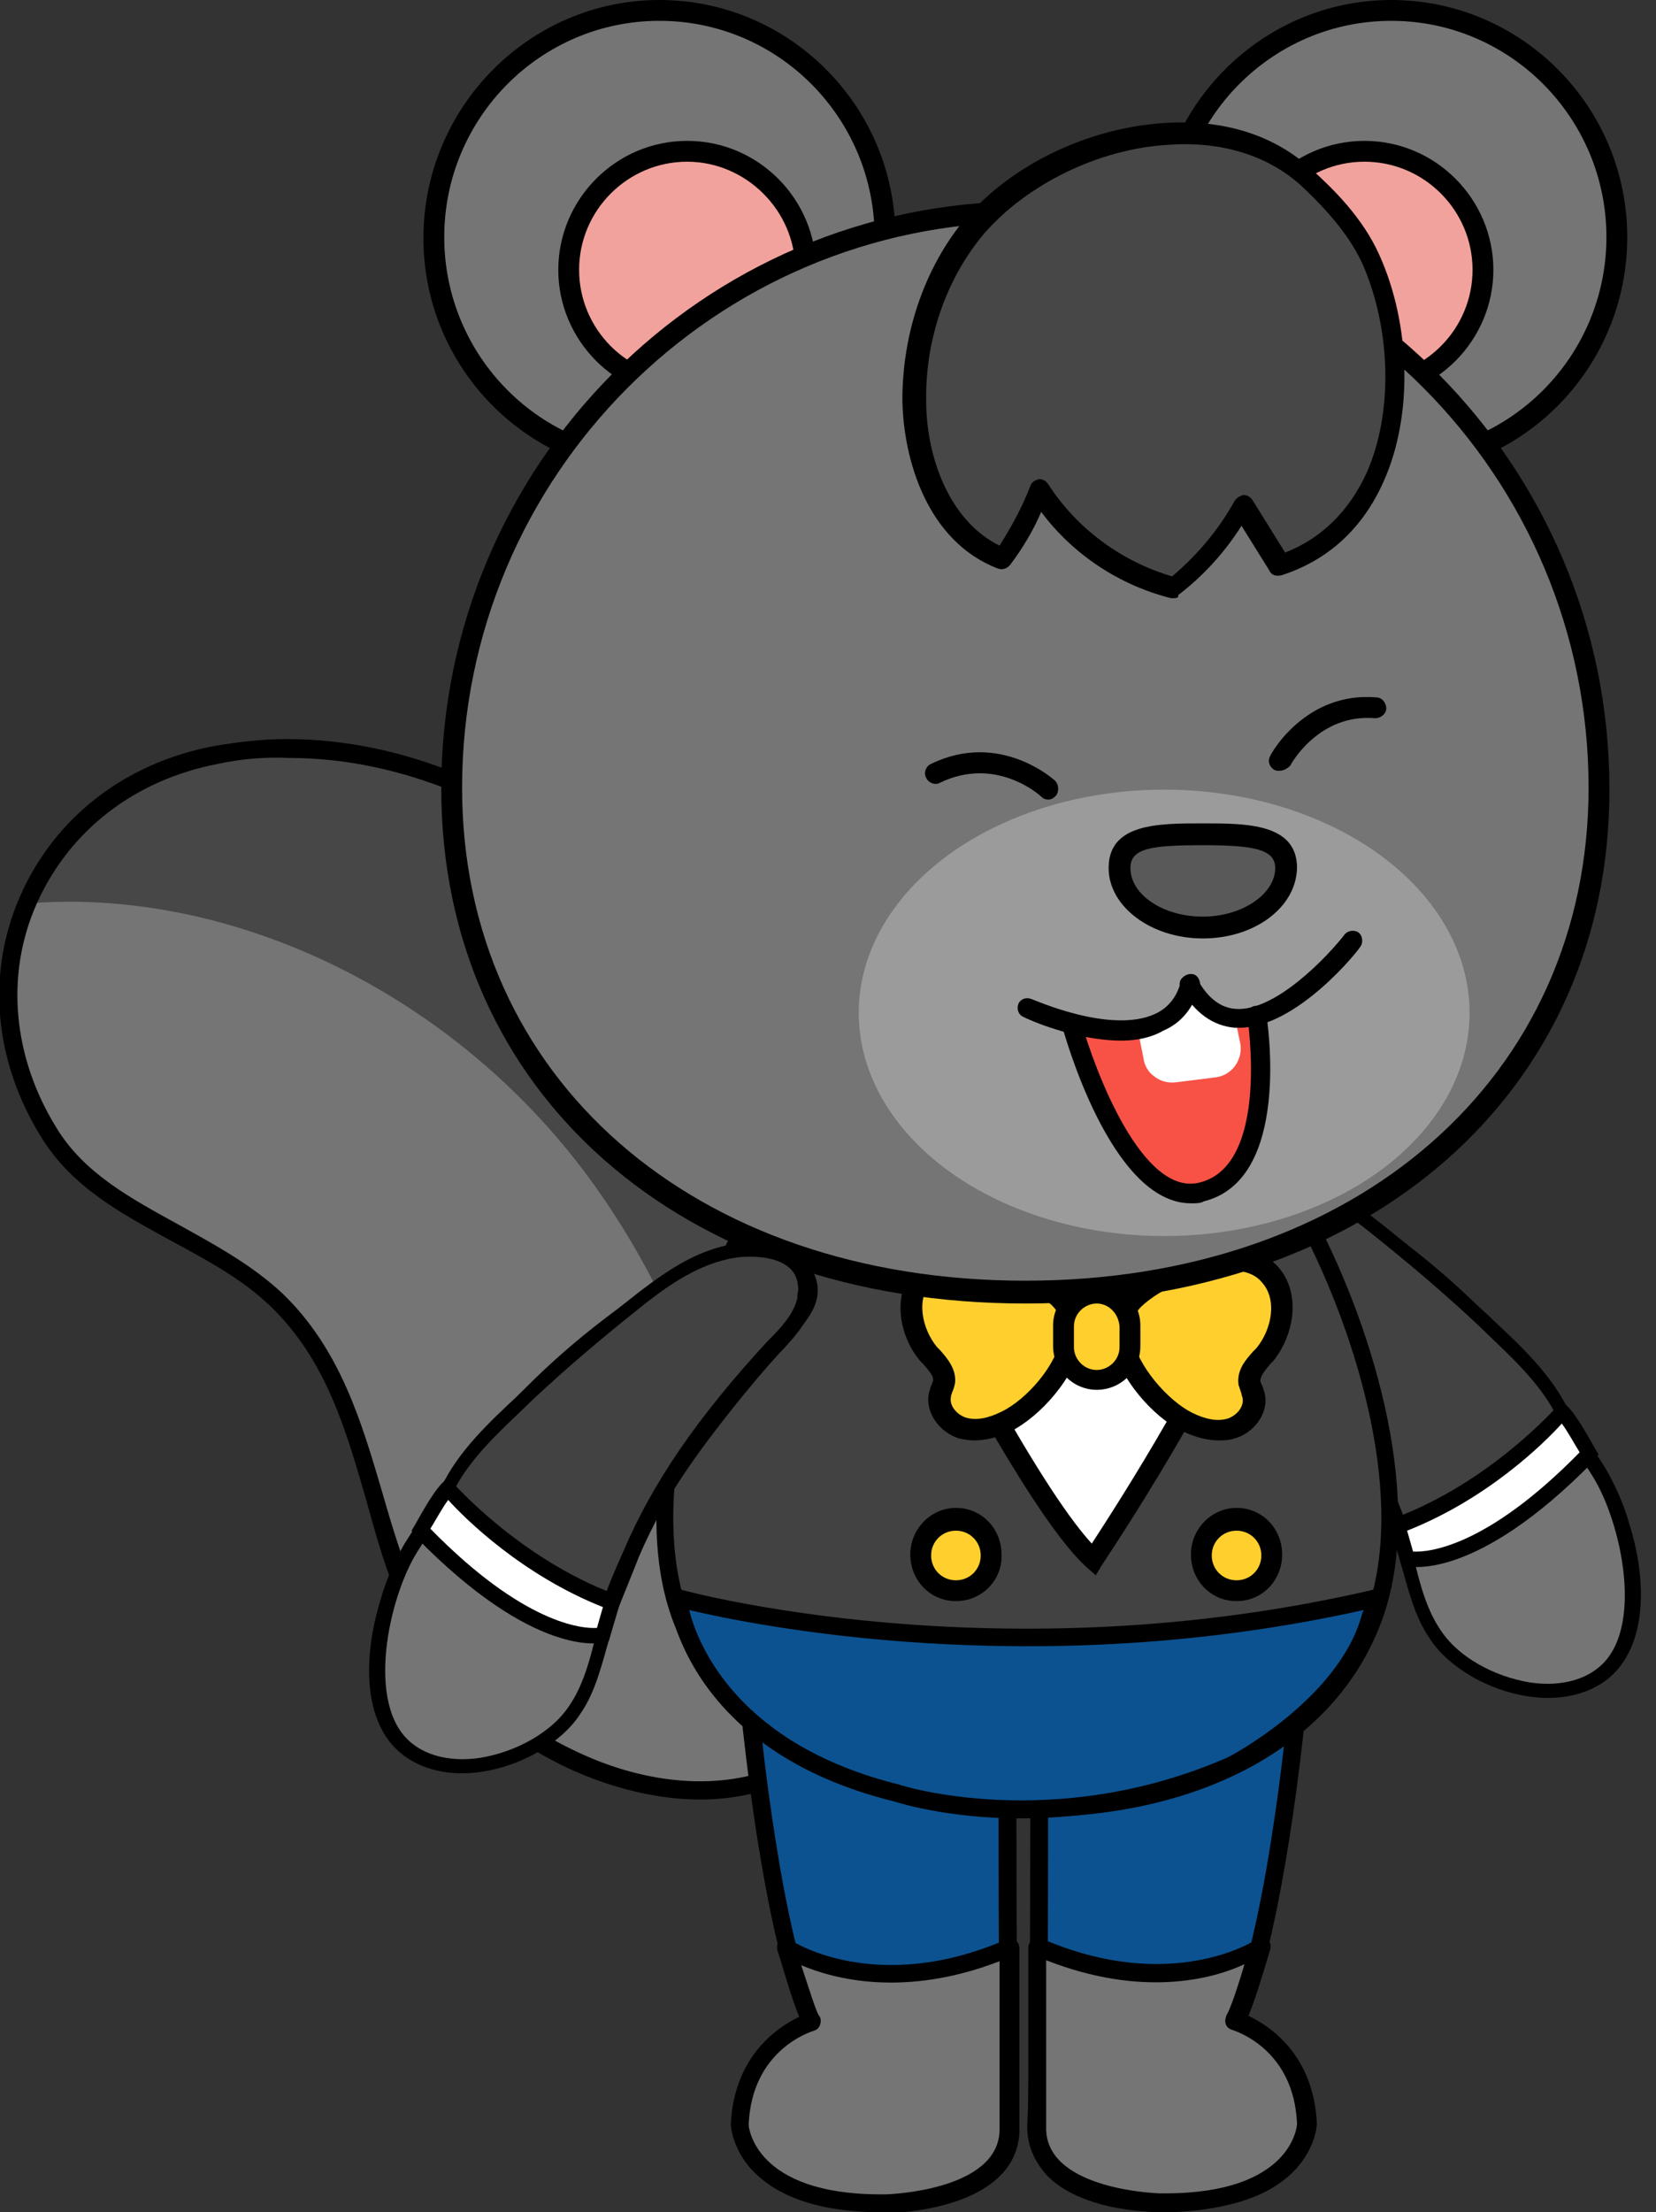<?xml version="1.0" encoding="utf-8"?>
<!-- Generator: Adobe Illustrator 26.5.0, SVG Export Plug-In . SVG Version: 6.00 Build 0)  -->
<svg version="1.1" id="레이어_5" xmlns="http://www.w3.org/2000/svg" xmlns:xlink="http://www.w3.org/1999/xlink" x="0px"
	 y="0px" viewBox="0 0 167 223" style="enable-background:new 0 0 167 223;" xml:space="preserve">
<rect x="0" y="0" width="167" height="223" fill="#333333" stroke="none"/>
<g>
	<g>
		<path style="fill:#757575;" d="M123.8,127c0.2,0.2,0.4,0.4,0.6,0.6c6.4,7.7,13.8,16.5,16.9,26.9c0,0,0,0,0,0.1
			c0.3,0.8,0.5,1.8,0.7,2.6c0.7,2.6,1.4,5.3,2.9,7.7c1.8,2.7,5.6,4.9,9.4,5.4c2.9,0.4,5.6-0.1,7.5-1.6c5.2-4.2,2.5-15.6-0.4-20.3
			c-7.4-11.9-14.4-19-25.8-26.6c-2.1-1.4-4.4-3-7.1-3.3c-2.3-0.3-5.4-0.1-7,2.5c-0.4,0.8-0.5,1.6-0.3,2.3
			C121.6,124.5,122.7,125.8,123.8,127z"/>
		<path d="M162.2,169.2c-2,1.6-4.9,2.3-8.1,1.8c-4-0.6-8-2.9-9.9-5.8c-1.6-2.3-2.2-5.1-3-7.8c-0.2-0.9-0.4-1.7-0.7-2.6
			c-3-10.3-10.3-18.9-16.8-26.6l-0.6-0.6c-1.1-1.3-2.3-2.6-2.7-4c-0.3-1-0.2-2,0.3-3c1.4-2.3,4.1-3.3,7.8-2.8c2.8,0.4,5.2,2,7.4,3.4
			c11.5,7.6,18.5,15,26,26.8c0.8,1.4,1.8,3.4,2.4,5.6C166,158.9,166.3,165.8,162.2,169.2z M124.3,126.5l0.6,0.7
			c6.5,7.8,13.9,16.6,17,27.3c0.3,0.8,0.5,1.8,0.7,2.7c0.6,2.5,1.3,5.2,2.8,7.3c1.7,2.5,5.2,4.5,8.9,5.1c2.7,0.4,5.2-0.1,6.9-1.5
			c4.7-3.8,2.3-14.7-0.6-19.3c-7.3-11.7-14.3-18.9-25.6-26.4c-2-1.3-4.3-2.9-6.8-3.1c-2.1-0.3-4.9-0.1-6.2,2.1
			c-0.3,0.5-0.3,1.1-0.2,1.7C122.3,124.1,123.3,125.3,124.3,126.5z"/>
	</g>
	<g>
		<path style="fill:#424242;" d="M157.5,142.5c0,0.1-7.8,9.3-16.6,11.4c0.1,0-1.8-4.6-1.9-5c-3.4-7.9-8.6-14.6-14.4-20.9
			c-1.5-1.6-3.1-3.3-3.4-5.5c-0.4-3.6,3.6-4.5,6.4-4.3c3.8,0.3,7.1,2.5,10.1,4.7c4.1,3.2,8.2,6.6,11.9,10.2
			C152.5,136,155.8,138.9,157.5,142.5z"/>
		<path d="M158.3,142.8c-0.2,0.6-8.1,9.7-17.1,11.8l-0.7,0.2l-0.4-1c-0.4-1-1.7-4.2-1.8-4.5c-2.8-6.6-7.3-13-14.2-20.6l-0.2-0.2
			c-1.5-1.6-3.1-3.4-3.4-5.8c-0.1-1.3,0.2-2.5,1-3.4c1.5-1.5,4.1-1.9,6.2-1.7c4.2,0.3,7.6,2.7,10.5,4.9c4.5,3.5,8.4,6.9,12,10.2
			l0.3,0.3c2.8,2.6,6,5.6,7.7,9.2l0.2,0.3L158.3,142.8z M125.1,127.4l0.2,0.2c7.1,7.7,11.6,14.3,14.5,21.1c1,2.2,1.5,3.5,1.8,4.3
			c7.2-2.1,13.7-8.8,15.2-10.6c-1.7-3.2-4.6-5.8-7.2-8.3l-0.3-0.3c-3.6-3.4-7.5-6.7-11.8-10.1c-2.7-2.1-6-4.3-9.7-4.6
			c-1.6-0.1-3.8,0.1-4.9,1.3c-0.5,0.5-0.7,1.3-0.7,2.1c0.1,0.3,0.1,0.6,0.1,0.8C122.7,124.8,123.9,126.1,125.1,127.4z"/>
	</g>
	<g>
		<path style="fill:#FFFFFF;" d="M141,153.9l1,3.3c0,0,6.5,1.6,18.3-10.5c0,0-1.7-3.2-2.8-4.2C157.5,142.5,150.9,150.1,141,153.9z"
			/>
		<path d="M160.8,147.2c-12,12.3-18.8,10.8-19.1,10.6l-0.4-0.1l-1.3-4.4l0.7-0.3c9.6-3.6,16.2-11.1,16.3-11.2l0.5-0.6l0.5,0.5
			c1.1,1,2.7,4.1,2.9,4.4l0.3,0.5L160.8,147.2z M141.9,154.3l0.6,2.1c1.5,0.1,7.4-0.4,16.8-10c-0.5-0.8-1.2-2.1-1.8-2.9
			C155.7,145.5,150,151.1,141.9,154.3z"/>
	</g>
</g>
<g>
	<path style="fill:#474747;" d="M21.9,76.1c-8.7,1.6-15.6,7-19,14.6c-3.3,7.5-2.5,16.1,2.1,23.5c3,4.8,7.7,7.4,12.8,10.1
		c3.6,1.9,7.2,3.9,10.2,6.8c5.8,5.6,7.8,12.8,9.9,19.8c1,3.5,2.1,7.2,3.6,10.6c2.9,6.6,8.8,12.3,16.2,15.8
		c7.5,3.6,15.3,4.1,21.3,1.5c5.1-2.2,8.7-6.4,10.8-12.6c4-11.9,3.5-27.8-1.2-41.6c-2.4-6.9-6.3-13.9-12-21.3
		C65.7,89.3,48,75.4,29,75.4C26.6,75.4,24.2,75.6,21.9,76.1z"/>
	<path style="fill:#757575;" d="M76.2,179.4c1-23.5-5.2-45.4-17.5-61.6C45,99.8,22.9,89.3,2.4,91.1c0,0-4.4,10.6,1.9,22.1
		c0,0,4.3,8.5,17.9,12.7c0,0,12.4,9.1,13.5,18.3c0,0,4.2,18.9,12.2,26.5c0,0,9,10.2,26,9.9L76.2,179.4z"/>
	<path d="M57.2,178.2c-7.6-3.6-13.7-9.5-16.7-16.3c-1.6-3.5-2.6-7.2-3.6-10.8c-2-6.9-4-14-9.6-19.4c-2.9-2.8-6.5-4.7-10-6.6
		c-5.1-2.8-10-5.4-13.1-10.4C-0.6,107-1.4,98.2,2,90.4c3.5-8,10.6-13.5,19.6-15.2c2.4-0.4,4.8-0.7,7.3-0.7
		c24.6,0,43.2,21.7,48.3,28.3c5.8,7.5,9.7,14.6,12.1,21.6c4.8,14,5.3,30.1,1.2,42.2c-2.1,6.4-5.9,10.8-11.3,13.1
		c-2.6,1.1-5.5,1.7-8.6,1.7C66.4,181.4,61.7,180.3,57.2,178.2z M22,77c-8.4,1.6-15,6.7-18.3,14.1c-3.2,7.2-2.4,15.5,2,22.6
		c2.8,4.6,7.5,7.1,12.4,9.8c3.6,2,7.3,4,10.4,6.9c5.9,5.7,8,13.1,10.1,20.2c1,3.5,2.1,7.1,3.6,10.5c2.8,6.4,8.6,12,15.8,15.4
		c7.3,3.5,14.8,4,20.6,1.5c4.8-2.1,8.3-6.1,10.3-12c3.9-11.7,3.4-27.4-1.2-41c-2.3-6.8-6.2-13.7-11.8-21c-5-6.5-23-27.6-46.8-27.6
		C26.6,76.3,24.3,76.5,22,77z"/>
</g>
<g>
	<g>
		<path style="fill:#0C5290;" d="M104.9,181c0,0.3,0,28.6-0.3,33.1c-0.1,1.6,0.4,3.1,1.7,4.5c2.1,2.3,6.6,3.5,11.3,3.5
			c3.9,0,7.8-0.8,10.6-2.5c3.4-2.1,4.5-5.2,3.1-8.8c-1.9-5.1-5.3-6.6-6.7-7c4-8.1,6.1-29.7,6.2-30.6"/>
		<path d="M117.5,223c4.3,0,8.3-1,11-2.6c3.7-2.3,5-5.9,3.5-9.9c-1.7-4.5-4.5-6.4-6.3-7.2c3.8-8.9,5.8-29.2,5.9-30l-1.8-0.2
			c-0.1,0.9-2.2,22.3-6.1,30.3l-0.5,1l1,0.3c1.2,0.4,4.3,1.7,6.1,6.4c1.2,3.2,0.2,5.8-2.8,7.7c-2.4,1.5-6.1,2.4-10.1,2.4
			c-4.7,0-8.9-1.2-10.6-3.2c-1-1.2-1.5-2.4-1.4-3.8c0.3-4.2,0.3-28.3,0.3-33.1l-1.8-0.1v0.1c0,2.9,0,28.7-0.3,32.9
			c-0.1,1.9,0.5,3.6,1.9,5.2C107.7,221.6,112.2,223,117.5,223z"/>
	</g>
	<g>
		<path style="fill:#757575;" d="M104.6,196.3c13.6,5.9,22.5,0.1,22.6,0c0,0-1.9,6.6-2.6,7.5c0,0,6.9,2,7.2,10.3
			c0,0-0.4,8.1-14.7,7.9c0,0-12.2-0.2-12.4-7.3v-18.4H104.6z"/>
		<path d="M117,223c-0.5,0-13-0.3-13.3-8.2v-18.5c0-0.3,0.2-0.6,0.4-0.8c0.3-0.2,0.6-0.2,0.9-0.1c13.1,5.7,21.6,0.2,21.7,0.1
			c0.3-0.2,0.7-0.2,1.1,0c0.3,0.2,0.4,0.6,0.3,1c-0.4,1.3-1.4,4.8-2.2,6.7c2.1,1,6.6,3.9,6.9,10.9c0,0.4-0.6,8.8-15.2,8.8
			C117.3,223,117.2,223,117,223z M105.5,197.6v17.1c0.2,6.1,11.4,6.4,11.5,6.4c0.2,0,0.3,0,0.5,0c12.8,0,13.3-6.8,13.3-7
			c-0.3-7.6-6.3-9.4-6.6-9.5c-0.3-0.1-0.5-0.3-0.6-0.6s0-0.6,0.1-0.9c0.3-0.4,1.1-2.7,1.8-5.1C122.3,199.5,115.2,201.4,105.5,197.6z
			"/>
	</g>
</g>
<g>
	<g>
		<path style="fill:#0C5290;" d="M101.5,181c0,0.3,0,28.6,0.3,33.1c0.1,1.6-0.4,3.1-1.7,4.5c-2.1,2.3-6.6,3.5-11.3,3.5
			c-3.9,0-7.8-0.8-10.6-2.5c-3.4-2.1-4.5-5.2-3.1-8.8c1.9-5.1,5.3-6.6,6.7-7c-4-8.1-6.1-29.7-6.2-30.6"/>
		<path d="M88.9,223c-4.3,0-8.3-1-11-2.6c-3.7-2.3-5-5.9-3.5-9.9c1.7-4.5,4.5-6.4,6.3-7.2c-3.8-8.9-5.8-29.2-5.9-30l1.8-0.2
			c0.1,0.9,2.2,22.3,6.1,30.3l0.5,1l-1,0.3c-1.2,0.4-4.3,1.7-6.1,6.4c-1.2,3.2-0.2,5.8,2.8,7.7c2.4,1.5,6.1,2.4,10.1,2.4
			c4.7,0,8.9-1.2,10.6-3.2c1-1.2,1.5-2.4,1.4-3.8c-0.3-4.2-0.3-28.3-0.3-33.1l1.8-0.1v0.1c0,2.9,0,28.7,0.3,32.9
			c0.1,1.9-0.5,3.6-1.9,5.2C98.7,221.6,94.2,223,88.9,223z"/>
	</g>
	<g>
		<path style="fill:#757575;" d="M101.8,196.3c-13.6,5.9-22.5,0.1-22.6,0c0,0,1.9,6.6,2.6,7.5c0,0-6.9,2-7.2,10.3
			c0,0,0.4,8.1,14.7,7.9c0,0,12.2-0.2,12.4-7.3L101.8,196.3L101.8,196.3z"/>
		<path d="M88.9,223c-14.6,0-15.2-8.5-15.2-8.8c0.3-7,4.8-9.9,6.9-10.9c-0.8-1.9-1.8-5.5-2.2-6.7c-0.1-0.4,0-0.8,0.3-1
			s0.7-0.2,1.1,0c0.1,0.1,8.6,5.6,21.7-0.1c0.3-0.1,0.6-0.1,0.9,0.1c0.3,0.2,0.4,0.5,0.4,0.8v18.5c-0.3,7.9-12.8,8.2-13.3,8.2
			C89.2,223,89.1,223,88.9,223z M80.8,198.1c0.8,2.4,1.5,4.7,1.8,5.1c0.2,0.2,0.2,0.6,0.1,0.9c-0.1,0.3-0.3,0.5-0.6,0.6
			c-0.3,0.1-6.3,1.9-6.6,9.5c0,0.2,0.6,7,13.3,7c0.2,0,0.3,0,0.5,0c0.1,0,11.3-0.3,11.5-6.4v-17.1C91.2,201.4,84.1,199.5,80.8,198.1
			z"/>
	</g>
</g>
<path style="fill:#FFFFFF;stroke:#000000;stroke-width:1.2;stroke-linecap:round;stroke-linejoin:round;stroke-miterlimit:10;" d="
	M104.4,194.3"/>
<g>
	<g>
		<g>
			<g>
				<path style="fill:#424242;" d="M131.3,116c0,0-0.5,0.2-0.8,0.9c-0.4,0.9-0.4,2.8,1.6,6.6c5.7,11,10.9,28,6.5,39.6
					c-4.5,12-17.6,19.2-34.9,19.2s-30.4-7.2-34.9-19.2c-4.4-11.7,0.7-28.6,6.5-39.6c2-3.8,1.9-5.7,1.6-6.6c-0.3-0.7-0.7-0.8-0.8-0.9
					"/>
				<path d="M103.7,183.2c-17.7,0-31.1-7.4-35.8-19.7c-4.5-11.9,0.7-29.2,6.5-40.4c2-3.8,1.7-5.4,1.5-5.9c-0.1-0.3-0.3-0.4-0.3-0.4
					l0.6-1.7c0.1,0,0.9,0.3,1.3,1.4c0.6,1.6,0.1,4.1-1.6,7.4c-5.6,10.8-10.7,27.5-6.4,38.9c4.4,11.6,17.1,18.6,34.1,18.6
					s29.7-6.9,34.1-18.6c4.3-11.4-0.8-28.1-6.4-38.9c-1.7-3.3-2.2-5.8-1.6-7.4c0.3-0.8,0.9-1.2,1.3-1.4l0.6,1.7l-0.3-0.8l0.3,0.8
					c0,0-0.2,0.1-0.3,0.4c-0.2,0.5-0.5,2.1,1.5,5.9c5.8,11.2,11,28.4,6.5,40.4C134.7,175.8,121.4,183.2,103.7,183.2z"/>
			</g>
		</g>
		<g>
			<path style="fill:#0C5290;" d="M139,161c-38.1,8.9-70.4,0.1-70.7,0c0,0,1.7,14.7,22.2,19.7c0,0,15.6,5.1,33.6-2.8
				c0,0,11.5-5.9,14.1-14.9L139,161z"/>
			<path d="M102.9,183.3c-7.4,0-12.4-1.6-12.7-1.7c-20.8-5.1-22.7-19.8-22.8-20.5l-0.2-1.3l1.3,0.4c0.3,0.1,32.3,8.9,70.2,0l1.7-0.4
				l-1.5,3.7c-2.6,9.1-14,15.1-14.5,15.3C116.4,182.3,108.9,183.3,102.9,183.3z M69.5,162.3c0.9,3.6,5,13.6,21.2,17.6
				c0.2,0.1,15.5,4.9,33-2.7c0.1,0,11.2-5.8,13.6-14.3l0.2-0.6C104.3,169.7,75.9,163.8,69.5,162.3z"/>
		</g>
	</g>
	<g>
		<path style="fill:#FFFFFF;" d="M90.3,123.8c0,0,13.5,27.6,20,33.5c0,0,12.8-18.7,18-33.5H90.3z"/>
		<path d="M110.5,158.8l-0.9-0.8c-6.6-5.9-19.7-32.6-20.3-33.8l-0.8-1.5h41.2l-0.5,1.4c-5.2,14.7-18,33.5-18.1,33.7L110.5,158.8z
			 M92,124.9c2.8,5.6,12.5,24.6,18.1,30.7c2.6-4,12-18.5,16.6-30.7C126.7,124.9,92,124.9,92,124.9z"/>
	</g>
	<g>
		<ellipse style="fill:#FFCF2E;" cx="124.7" cy="156.8" rx="3.6" ry="3.6"/>
		<path d="M124.7,161.4c-2.6,0-4.6-2.1-4.6-4.7c0-2.6,2.1-4.7,4.6-4.7c2.6,0,4.6,2.1,4.6,4.7C129.3,159.3,127.3,161.4,124.7,161.4z
			 M124.7,154.3c-1.4,0-2.5,1.1-2.5,2.5s1.1,2.5,2.5,2.5s2.5-1.1,2.5-2.5C127.2,155.4,126.1,154.3,124.7,154.3z"/>
	</g>
	<g>
		<ellipse style="fill:#FFCF2E;" cx="96.4" cy="156.8" rx="3.6" ry="3.6"/>
		<path d="M96.4,161.4c-2.6,0-4.6-2.1-4.6-4.7c0-2.6,2.1-4.7,4.6-4.7c2.6,0,4.6,2.1,4.6,4.7C101.1,159.3,99,161.4,96.4,161.4z
			 M96.4,154.3c-1.4,0-2.5,1.1-2.5,2.5s1.1,2.5,2.5,2.5s2.5-1.1,2.5-2.5C98.9,155.4,97.8,154.3,96.4,154.3z"/>
	</g>
</g>
<g>
	<g>
		<path style="fill:#FFCF2E;" d="M93.2,128.3c-2,2.2-1.5,5.9,0.5,8.2c0.7,0.9,1.7,1.8,1.5,2.9c-0.1,0.4-0.3,0.8-0.4,1.2
			c-0.4,1.5,0.8,3,2.2,3.4c1.4,0.4,3,0,4.4-0.7c3.7-1.8,9.3-8.7,5.4-12.4C104,128.3,96.3,124.9,93.2,128.3z"/>
		<path d="M98.2,145.2c-0.5,0-1-0.1-1.5-0.2c-1.9-0.6-3.5-2.6-3-4.7c0.1-0.2,0.1-0.4,0.2-0.6c0.1-0.2,0.1-0.3,0.2-0.5
			c0.1-0.5-0.5-1.1-1-1.7l-0.3-0.3c-2.2-2.6-2.9-6.9-0.4-9.6l0,0c1-1.1,2.5-1.7,4.4-1.8c3.7-0.2,8.5,2.2,10.7,4.3
			c1.3,1.3,1.9,3,1.6,5c-0.6,3.7-4.2,7.7-7.2,9.2C100.6,144.9,99.4,145.2,98.2,145.2z M94,129.1L94,129.1c-1.7,1.8-1,4.9,0.5,6.7
			l0.3,0.3c0.8,0.9,1.7,2,1.5,3.4c-0.1,0.4-0.2,0.7-0.3,0.9c0,0.1-0.1,0.2-0.1,0.4c-0.2,0.9,0.6,1.8,1.5,2.1c1,0.3,2.2,0.1,3.6-0.6
			c2.5-1.2,5.6-4.7,6-7.6c0.2-1.3-0.1-2.3-0.9-3.1c-1.9-1.8-6-3.8-9.2-3.7C95.6,128,94.6,128.4,94,129.1z"/>
	</g>
	<g>
		<path style="fill:#FFCF2E;" d="M127.9,128.3c2,2.2,1.5,5.9-0.5,8.2c-0.7,0.9-1.7,1.8-1.5,2.9c0.1,0.4,0.3,0.8,0.4,1.2
			c0.4,1.5-0.8,3-2.2,3.4c-1.4,0.4-3,0-4.4-0.7c-3.7-1.8-9.3-8.7-5.4-12.4C117.1,128.3,124.8,124.9,127.9,128.3z"/>
		<path d="M122.9,145.2c-1.1,0-2.3-0.3-3.6-0.9c-3-1.4-6.6-5.5-7.2-9.2c-0.3-2,0.2-3.7,1.6-5c2.2-2.2,6.9-4.5,10.7-4.3
			c1.9,0.1,3.3,0.7,4.4,1.8l0,0c2.5,2.7,1.7,7-0.4,9.6l-0.3,0.3c-0.5,0.6-1,1.2-1,1.7c0,0.1,0.1,0.3,0.2,0.5s0.1,0.4,0.2,0.6
			c0.6,2.1-1.1,4.2-3,4.7C123.9,145.2,123.4,145.2,122.9,145.2z M124.1,128c-3,0-7.1,1.9-9,3.7c-0.8,0.8-1.1,1.8-0.9,3.1
			c0.5,2.9,3.6,6.4,6,7.6c1.4,0.7,2.6,0.9,3.6,0.6c0.9-0.3,1.7-1.2,1.5-2.1c0-0.1-0.1-0.2-0.1-0.4c-0.1-0.3-0.2-0.6-0.3-0.9
			c-0.2-1.5,0.7-2.5,1.5-3.4l0.3-0.3c1.5-1.8,2.2-4.9,0.5-6.7c-0.6-0.7-1.6-1.1-2.8-1.1C124.2,128,124.2,128,124.1,128z"/>
	</g>
	<g>
		<path style="fill:#FFCF2E;" d="M112,139.1h-2.9c-1,0-1.9-0.8-1.9-1.9v-5.1c0-1,0.8-1.9,1.9-1.9h2.9c1,0,1.9,0.8,1.9,1.9v5.1
			C113.9,138.2,113.1,139.1,112,139.1z"/>
		<path d="M110.6,140.1c-2.4,0-4.4-2-4.4-4.4v-2.1c0-2.4,2-4.4,4.4-4.4s4.4,2,4.4,4.4v2.1C115,138.2,113,140.1,110.6,140.1z
			 M110.6,131.4c-1.2,0-2.3,1-2.3,2.3v2.1c0,1.2,1,2.3,2.3,2.3c1.2,0,2.3-1,2.3-2.3v-2.1C112.8,132.4,111.8,131.4,110.6,131.4z"/>
	</g>
</g>
<g>
	<g>
		<g>
			<ellipse style="fill:#757575;" cx="140.3" cy="23.9" rx="22.8" ry="22.9"/>
			<path d="M140.3,47.9c-13.1,0-23.8-10.7-23.8-23.9s10.7-24,23.8-24s23.8,10.7,23.8,23.9S153.5,47.9,140.3,47.9z M140.3,2.1
				c-12,0-21.7,9.8-21.7,21.8s9.7,21.8,21.7,21.8S162,35.9,162,23.9S152.3,2.1,140.3,2.1z"/>
		</g>
		<g>
			<ellipse style="fill:#F2A29C;" cx="137.6" cy="27.2" rx="11.9" ry="12"/>
			<path d="M137.6,40.2c-7.2,0-13-5.9-13-13s5.8-13,13-13s13,5.9,13,13S144.8,40.2,137.6,40.2z M137.6,16.3c-6,0-10.9,4.9-10.9,10.9
				s4.9,10.9,10.9,10.9s10.9-4.9,10.9-10.9S143.6,16.3,137.6,16.3z"/>
		</g>
	</g>
	<g>
		<g>
			<ellipse style="fill:#757575;" cx="66.5" cy="23.9" rx="22.8" ry="22.9"/>
			<path d="M66.5,47.9c-13.1,0-23.8-10.7-23.8-23.9S53.4,0,66.5,0s23.8,10.7,23.8,23.9S79.7,47.9,66.5,47.9z M66.5,2.1
				c-12,0-21.7,9.8-21.7,21.8s9.7,21.8,21.7,21.8s21.7-9.8,21.7-21.8S78.5,2.1,66.5,2.1z"/>
		</g>
		<g>
			<ellipse style="fill:#F2A29C;" cx="69.3" cy="27.2" rx="11.9" ry="12"/>
			<path d="M69.3,40.2c-7.2,0-13-5.9-13-13s5.8-13,13-13s13,5.9,13,13S76.4,40.2,69.3,40.2z M69.3,16.3c-6,0-10.9,4.9-10.9,10.9
				s4.9,10.9,10.9,10.9s10.9-4.9,10.9-10.9S75.2,16.3,69.3,16.3z"/>
		</g>
	</g>
	<g>
		<path style="fill:#757575;" d="M161.3,79.5c0,32.1-25.9,50.8-57.9,50.8s-57.9-18.7-57.9-50.8s25.9-58.1,57.9-58.1
			S161.3,47.4,161.3,79.5z"/>
		<path d="M103.4,131.4c-34.7,0-58.9-21.3-58.9-51.9c0-32.6,26.4-59.2,58.9-59.2s58.9,26.6,58.9,59.2
			C162.4,110,138.1,131.4,103.4,131.4z M103.4,22.4c-31.3,0-56.8,25.6-56.8,57c0,29.3,23.4,49.7,56.8,49.7s56.8-20.5,56.8-49.7
			C160.2,48,134.8,22.4,103.4,22.4z"/>
	</g>
	<ellipse style="fill:#9B9B9B;" cx="117.4" cy="102.1" rx="30.8" ry="22.5"/>
	<g>
		<path style="fill:#595959;" d="M129.6,87.6c0,3.3-3.8,6-8.4,6s-8.4-2.7-8.4-6s3.8-3.4,8.4-3.4C125.9,84.2,129.6,84.3,129.6,87.6z"
			/>
		<path d="M121.3,94.6c-5.2,0-9.5-3.2-9.5-7.1c0-4.5,5-4.5,9.5-4.5c4.4,0,9.5,0,9.5,4.5C130.7,91.5,126.5,94.6,121.3,94.6z
			 M121.3,85.2c-5.2,0-7.3,0.3-7.3,2.3c0,2.7,3.3,4.9,7.3,4.9s7.3-2.3,7.3-4.9C128.6,85.6,126.4,85.2,121.3,85.2z"/>
	</g>
	<g>
		<path style="fill:#474747;" d="M98.3,22.8c-4.1,4.8-6.1,11.2-6.1,17.5c0,6.5,2.9,13.6,8.9,16c1.5-2.1,2.7-4.5,3.7-6.9
			c3.1,4.8,8.1,8.4,13.7,9.9c2.9-2.2,5.3-5.1,7-8.3c1.2,2,2.5,4,3.7,6.1c12.4-3.9,13.8-20.5,9.2-30.8c-1.4-3.2-3.9-5.9-6.5-8.3
			C122.7,9.6,106.1,13.8,98.3,22.8z"/>
		<path d="M118.4,60.3c-0.1,0-0.2,0-0.3,0c-5.2-1.3-9.9-4.4-13.1-8.7c-0.8,1.9-1.9,3.7-3.1,5.3c-0.3,0.4-0.8,0.6-1.3,0.4
			c-7-2.7-9.5-10.8-9.6-17c0-6.8,2.3-13.4,6.3-18.2l0,0c4.7-5.5,12.4-9.2,20.1-9.7c6-0.4,11.1,1.2,14.9,4.7c2.1,1.9,5.1,4.8,6.8,8.6
			c3.2,7.1,3.4,16.3,0.4,22.9c-2.1,4.7-5.6,7.9-10.3,9.4c-0.5,0.1-1,0-1.2-0.5l-2.8-4.5c-1.7,2.7-3.9,5.1-6.4,7
			C118.9,60.2,118.7,60.3,118.4,60.3z M104.8,48.3c0.4,0,0.7,0.2,0.9,0.5c2.9,4.5,7.4,7.8,12.5,9.3c2.5-2.1,4.7-4.7,6.3-7.6
			c0.2-0.3,0.5-0.5,0.9-0.6c0.4,0,0.7,0.2,0.9,0.5l3.3,5.3c3.6-1.4,6.4-4.1,8.2-8c2.7-6,2.5-14.5-0.4-21.1c-1.2-2.6-3.2-5.1-6.2-7.9
			c-4.2-3.8-9.6-4.4-13.4-4.1c-7,0.4-14.3,4-18.6,9l0,0c-3.7,4.4-5.9,10.5-5.8,16.8c0,5.6,2.3,12.1,7.4,14.6c1.2-1.9,2.3-3.9,3.1-6
			C104,48.6,104.4,48.4,104.8,48.3C104.7,48.3,104.7,48.3,104.8,48.3z M98.3,22.8L98.3,22.8L98.3,22.8z"/>
	</g>
	<g>
		<path d="M105.7,80.6c-0.3,0-0.5-0.1-0.7-0.3c-0.2-0.2-4.6-4.1-10.2-1.4c-0.5,0.3-1.2,0-1.4-0.5c-0.3-0.5,0-1.2,0.5-1.4
			c7-3.4,12.5,1.7,12.5,1.7c0.4,0.4,0.4,1.1,0.1,1.5C106.2,80.5,106,80.6,105.7,80.6z"/>
		<path d="M129,77.7c-0.2,0-0.3,0-0.5-0.1c-0.5-0.3-0.7-0.9-0.4-1.4c0.1-0.3,3.6-6.5,10.7-5.9c0.6,0,1,0.6,1,1.1c0,0.6-0.6,1-1.1,1
			c-5.7-0.5-8.5,4.6-8.6,4.8C129.8,77.5,129.4,77.7,129,77.7z"/>
	</g>
	<g>
		<path style="fill:#F85246;" d="M108.9,103.7c1.1,3.6,5.8,17.6,12.5,15.9c6.9-1.7,5.6-14.2,5.3-16.9c-2.4,0.7-5.4-1.1-6.4-1.7
			C115.8,105.5,110.8,104.4,108.9,103.7z"/>
		<path style="fill:#FFFFFF;" d="M119.9,100.8C119.9,100.8,120.6,99.3,119.9,100.8s-5.2,2.8-5.2,2.8l0.6,3c0.1,0.8,0.5,1.5,1.1,1.9
			c0.6,0.5,1.4,0.7,2.2,0.6l4-0.5c1.6-0.2,2.7-1.7,2.5-3.3l-0.6-2.9C123.5,102.8,119.9,100.8,119.9,100.8z"/>
		<g>
			<path d="M113.1,104.9c-4.7,0-9.6-2.2-9.9-2.4c-0.5-0.2-0.7-0.8-0.5-1.3c0.2-0.5,0.8-0.7,1.3-0.5c0.1,0,8,3.6,12.5,1.5
				c1.3-0.6,2.2-1.7,2.6-3.3c0.1-0.5,0.7-0.8,1.2-0.7c0.5,0.1,0.8,0.7,0.7,1.2c-0.6,2.1-1.8,3.7-3.7,4.5
				C116.1,104.6,114.6,104.9,113.1,104.9z"/>
			<path d="M125,103.6c-0.2,0-0.3,0-0.5,0c-2.2-0.2-4-1.5-5.4-3.9c-0.3-0.5-0.1-1.1,0.4-1.3c0.5-0.3,1.1-0.1,1.3,0.4
				c1,1.8,2.3,2.8,3.8,2.9c4,0.3,9.3-5.3,11-7.5c0.3-0.4,1-0.5,1.4-0.2c0.4,0.3,0.5,1,0.2,1.4C137.1,95.7,130.8,103.6,125,103.6z"/>
		</g>
		<path d="M120.1,121.3c-8.1,0-12.8-17.2-13-17.9c-0.1-0.5,0.2-1.1,0.7-1.2c0.5-0.1,1.1,0.2,1.2,0.7c1.4,5,6.2,17.8,12,16.3
			c7.1-1.8,4.8-16.5,4.8-16.7c-0.1-0.5,0.3-1.1,0.8-1.1c0.5-0.1,1,0.3,1.1,0.8c0.1,0.7,2.6,16.7-6.3,18.9
			C121.1,121.3,120.6,121.3,120.1,121.3z"/>
	</g>
</g>
<g>
	<g>
		<path style="fill:#757575;" d="M78.9,134.6c-0.2,0.2-0.4,0.4-0.6,0.6c-6.4,7.7-13.8,16.5-16.9,26.9c0,0,0,0,0,0.1
			c-0.3,0.8-0.5,1.8-0.7,2.6c-0.7,2.6-1.4,5.3-2.9,7.7c-1.8,2.7-5.6,4.9-9.4,5.4c-2.9,0.4-5.6-0.1-7.5-1.6
			c-5.2-4.2-2.5-15.6,0.4-20.3c7.4-11.9,14.4-19,25.8-26.6c2.1-1.4,4.4-3,7.1-3.3c2.3-0.3,5.4-0.1,7,2.5c0.4,0.8,0.5,1.6,0.3,2.3
			C81,132.1,80,133.4,78.9,134.6z"/>
		<path d="M40.5,176.8c2,1.6,4.9,2.3,8.1,1.8c4-0.6,8-2.9,9.9-5.8c1.6-2.3,2.2-5.1,3-7.8c0.2-0.9,0.4-1.7,0.7-2.6
			c3-10.3,10.3-18.9,16.8-26.6l0.6-0.6c1.1-1.3,2.3-2.6,2.7-4c0.3-1,0.2-2-0.3-3c-1.4-2.3-4.1-3.3-7.8-2.8c-2.8,0.4-5.2,2-7.4,3.4
			c-11.5,7.6-18.5,15-26,26.8c-0.8,1.4-1.8,3.4-2.4,5.6C36.7,166.6,36.4,173.5,40.5,176.8z M78.4,134.1l-0.6,0.7
			c-6.5,7.8-13.9,16.6-17,27.3c-0.3,0.8-0.5,1.8-0.7,2.7c-0.6,2.5-1.3,5.2-2.8,7.3c-1.7,2.5-5.2,4.5-8.9,5.1
			c-2.7,0.4-5.2-0.1-6.9-1.5c-4.7-3.8-2.3-14.7,0.6-19.3c7.3-11.7,14.3-18.9,25.6-26.4c2-1.3,4.3-2.9,6.8-3.1
			c2.1-0.3,4.9-0.1,6.2,2.1c0.3,0.5,0.3,1.1,0.2,1.7C80.4,131.7,79.4,133,78.4,134.1z"/>
	</g>
	<g>
		<path style="fill:#424242;" d="M45.2,150.2c0,0.1,7.8,9.3,16.6,11.4c-0.1,0,1.8-4.6,1.9-5c3.4-7.9,8.6-14.6,14.4-20.9
			c1.5-1.6,3.1-3.3,3.4-5.5c0.4-3.6-3.6-4.5-6.4-4.3c-3.8,0.3-7.1,2.5-10.1,4.7c-4.1,3.2-8.2,6.6-11.9,10.2
			C50.1,143.6,46.9,146.6,45.2,150.2z"/>
		<path d="M44.4,150.5c0.2,0.6,8.1,9.7,17.1,11.8l0.7,0.2l0.4-1c0.4-1,1.7-4.2,1.8-4.5c2.8-6.6,7.3-13,14.2-20.6l0.2-0.2
			c1.5-1.6,3.1-3.4,3.4-5.8c0.1-1.3-0.2-2.5-1-3.4c-1.5-1.5-4.1-1.9-6.2-1.7c-4.2,0.3-7.6,2.7-10.5,4.9c-4.5,3.5-8.4,6.9-12,10.2
			l-0.3,0.3c-2.8,2.6-6,5.6-7.7,9.2l-0.2,0.3L44.4,150.5z M77.6,135l-0.2,0.2c-7.1,7.7-11.6,14.3-14.5,21.1c-1,2.2-1.5,3.5-1.8,4.3
			c-7.2-2.1-13.7-8.8-15.2-10.6c1.7-3.2,4.6-5.8,7.2-8.3l0.3-0.3c3.6-3.4,7.5-6.7,11.8-10.1c2.7-2.1,6-4.3,9.7-4.6
			c1.6-0.1,3.8,0.1,4.9,1.3c0.5,0.5,0.7,1.3,0.7,2.1c-0.1,0.3-0.1,0.6-0.1,0.8C80,132.5,78.8,133.8,77.6,135z"/>
	</g>
	<g>
		<path style="fill:#FFFFFF;" d="M61.7,161.5l-1,3.3c0,0-6.5,1.6-18.3-10.5c0,0,1.7-3.2,2.8-4.2C45.2,150.2,51.7,157.8,61.7,161.5z"
			/>
		<path d="M41.9,154.9c12,12.3,18.8,10.8,19.1,10.6l0.4-0.1l1.3-4.4l-0.7-0.3c-9.6-3.6-16.2-11.1-16.3-11.2l-0.5-0.6l-0.5,0.5
			c-1.1,1-2.7,4.1-2.9,4.4l-0.3,0.5L41.9,154.9z M60.8,162l-0.6,2.1c-1.5,0.1-7.4-0.4-16.8-10c0.5-0.8,1.2-2.1,1.8-2.9
			C46.9,153.1,52.7,158.8,60.8,162z"/>
	</g>
</g>
</svg>
